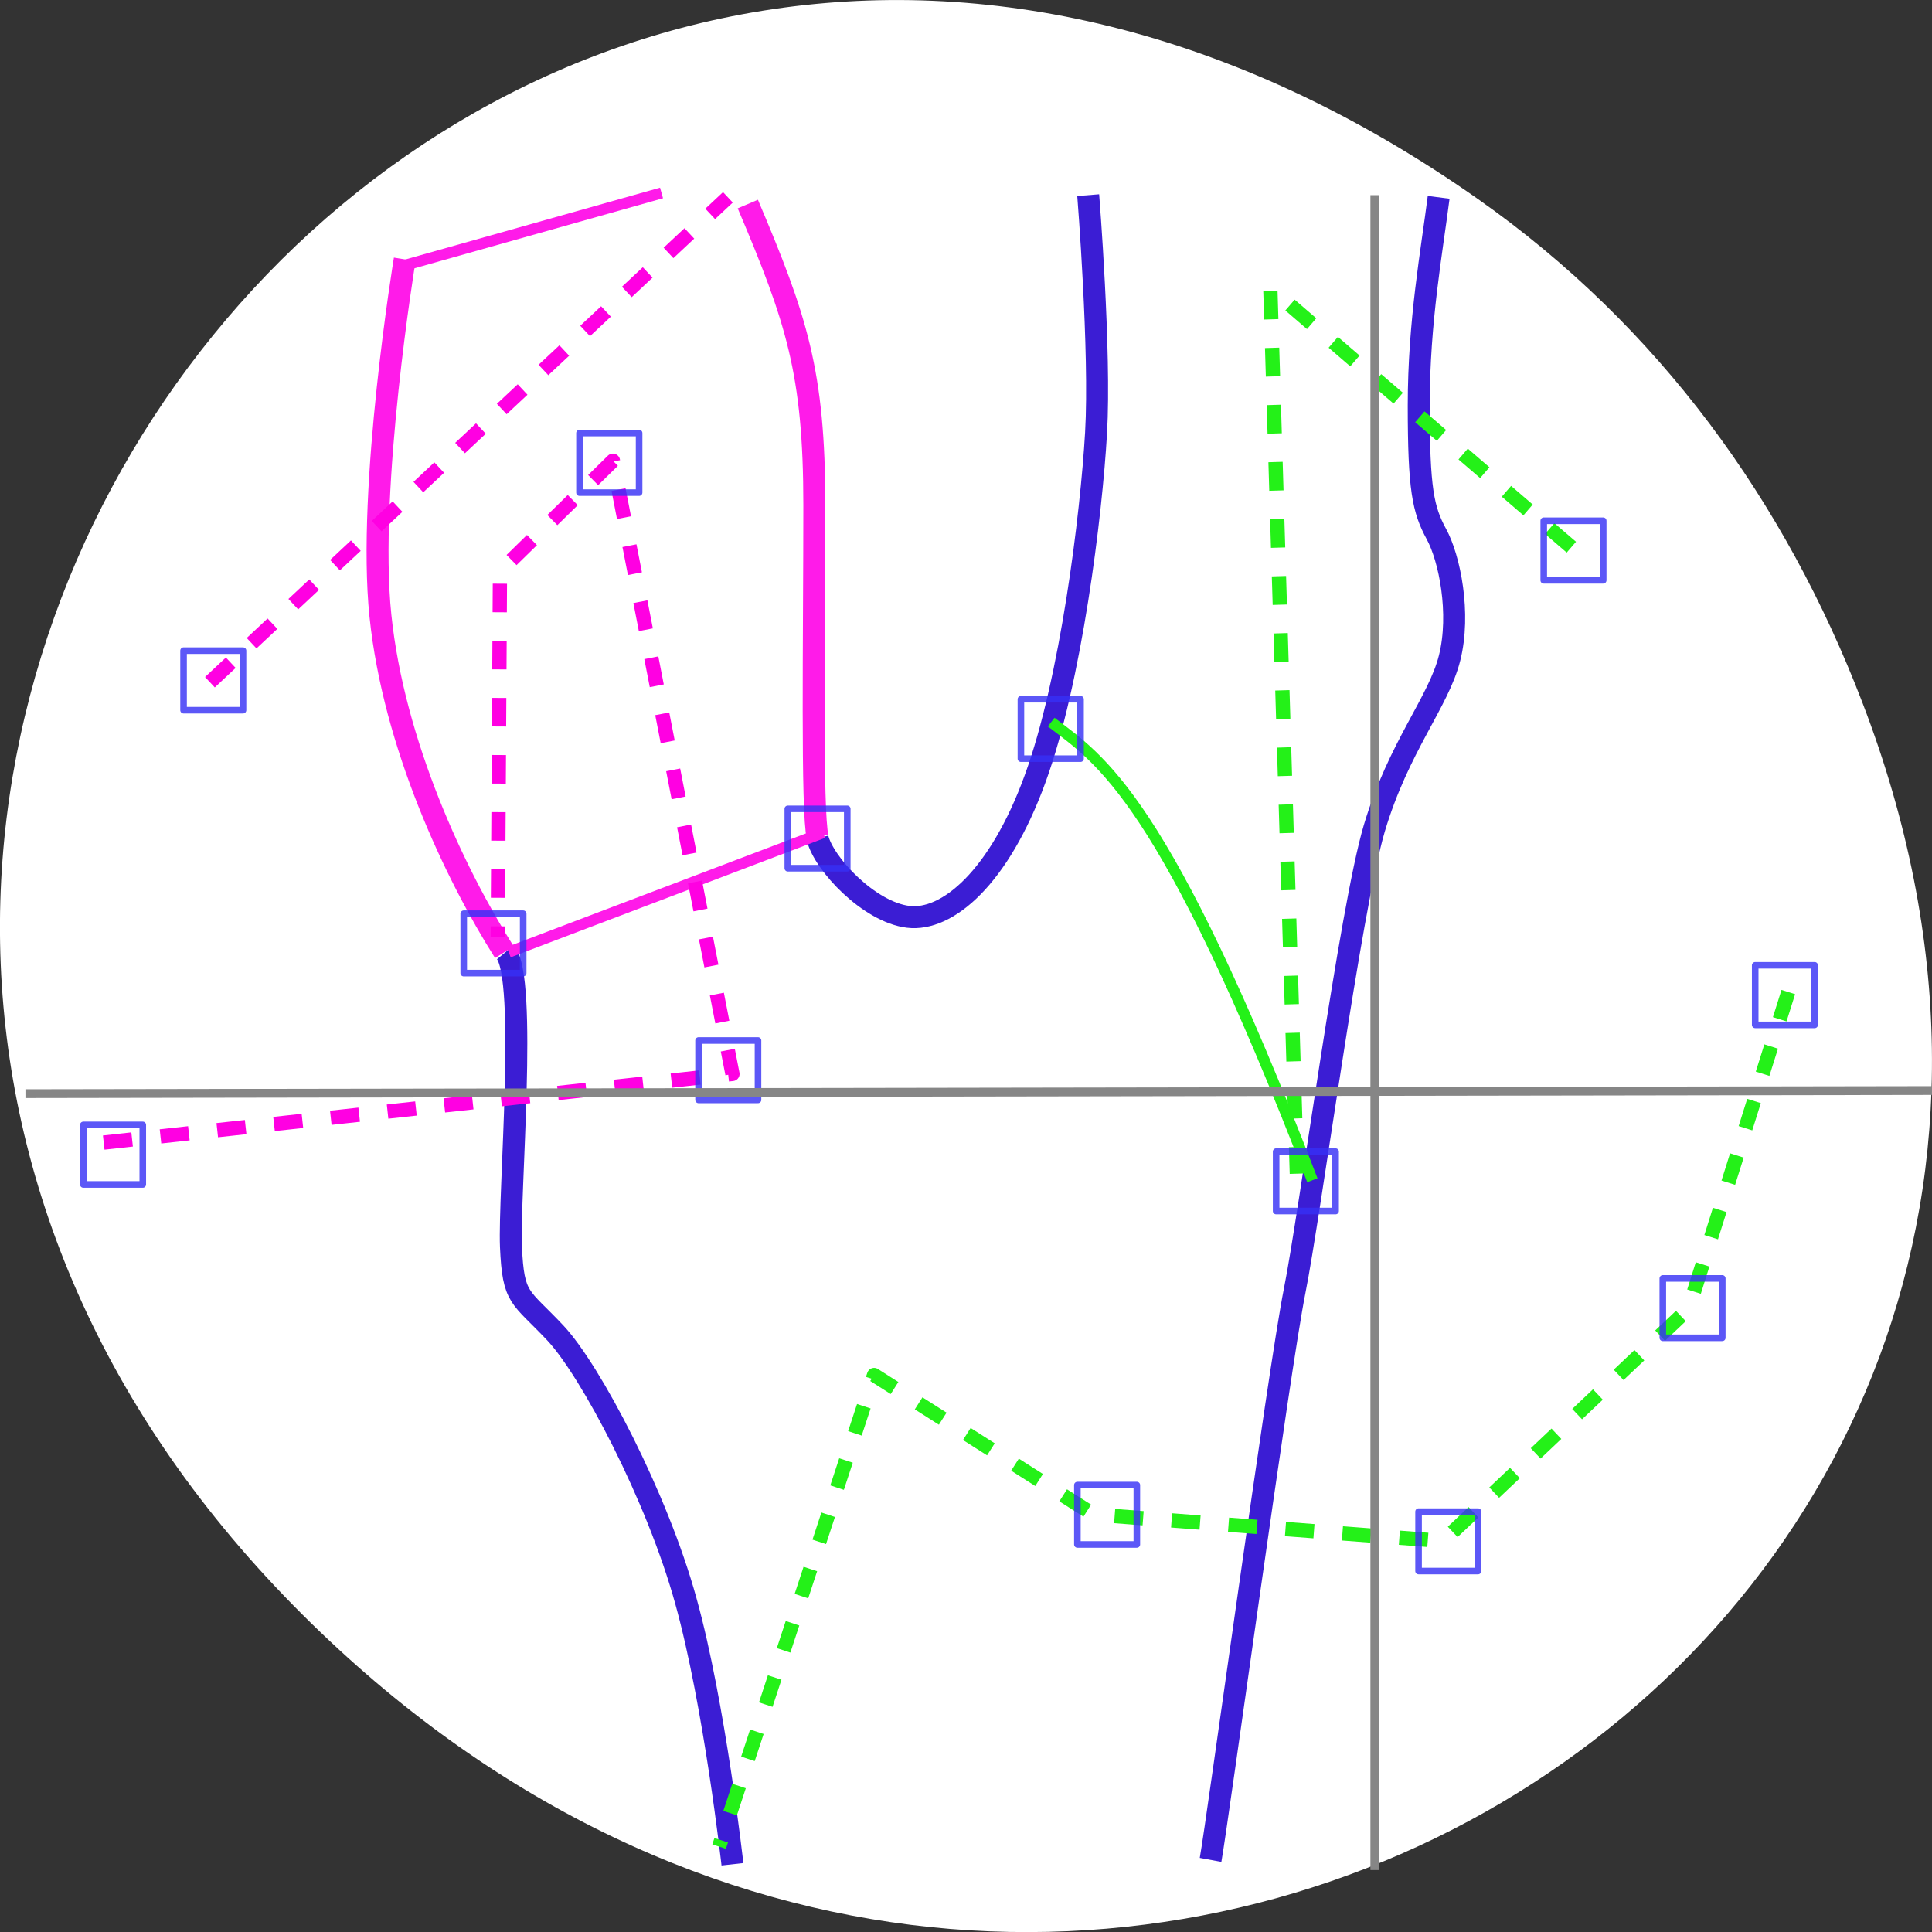 
<svg xmlns="http://www.w3.org/2000/svg" xmlns:xlink="http://www.w3.org/1999/xlink" width="48px" height="48px" viewBox="0 0 48 48" version="1.1">
<rect x="0" y="0" width="48" height="48" fill="#333333" stroke="none"/>
<g id="surface1">
<path style=" stroke:none;fill-rule:nonzero;fill:rgb(100%,100%,100%);fill-opacity:1;" d="M 36.719 4.945 C 12.168 -12.312 -12.707 19.562 7.297 39.895 C 26.145 59.051 55.426 41.293 46.27 17.453 C 44.363 12.48 41.227 8.113 36.719 4.945 Z M 36.719 4.945 "/>
<path style="fill:none;stroke-width:7.087;stroke-linecap:butt;stroke-linejoin:round;stroke:rgb(100%,10.588%,91.373%);stroke-opacity:1;stroke-miterlimit:4;" d="M 167.855 107.382 C 167.855 107.382 155.707 180.918 160.009 222.377 C 164.312 263.785 183.95 305.547 199.995 330.917 " transform="matrix(0.077,0,0,0.077,-2.869,-1.824)"/>
<path style="fill:none;stroke-width:7.087;stroke-linecap:butt;stroke-linejoin:round;stroke:rgb(100%,10.588%,91.373%);stroke-opacity:1;stroke-miterlimit:4;" d="M 278.548 89.527 C 294.289 126.648 300.008 143.797 300.008 186.668 C 300.008 229.489 299.097 285.574 301.071 293.795 " transform="matrix(0.077,0,0,0.077,-2.869,-1.824)"/>
<path style="fill:none;stroke-width:7.087;stroke-linecap:butt;stroke-linejoin:round;stroke:rgb(23.137%,11.373%,83.137%);stroke-opacity:1;stroke-miterlimit:4;" d="M 301.071 294.148 C 303.045 302.37 317.673 318.005 330.326 319.518 C 342.929 321.031 359.632 306.858 371.223 275.033 C 382.864 243.207 389.393 189.694 390.912 163.417 C 392.43 137.19 388.381 86.652 388.381 86.652 " transform="matrix(0.077,0,0,0.077,-2.869,-1.824)"/>
<path style="fill:none;stroke-width:7.087;stroke-linecap:butt;stroke-linejoin:round;stroke:rgb(23.137%,11.373%,83.137%);stroke-opacity:1;stroke-miterlimit:4;" d="M 501.453 87.358 C 499.277 104.507 495.025 127.354 495.025 154.489 C 495.025 181.624 496.442 188.08 500.694 195.948 C 504.996 203.766 508.59 221.62 504.996 235.944 C 501.453 250.218 488.597 264.492 480.701 290.92 C 472.856 317.349 460 415.196 454.989 440.213 C 449.978 465.229 429.986 612.353 427.86 623.802 " transform="matrix(0.077,0,0,0.077,-2.869,-1.824)"/>
<path style="fill:none;stroke-width:7.087;stroke-linecap:butt;stroke-linejoin:round;stroke:rgb(23.137%,11.373%,83.137%);stroke-opacity:1;stroke-miterlimit:4;" d="M 273.588 625.214 C 273.588 625.214 267.868 573.769 258.555 540.229 C 249.293 506.638 227.832 465.935 216.444 453.78 C 205.005 441.625 202.88 443.088 202.12 425.939 C 201.412 408.791 207.486 339.491 200.349 330.917 " transform="matrix(0.077,0,0,0.077,-2.869,-1.824)"/>
<path style="fill:none;stroke-width:3.543;stroke-linecap:butt;stroke-linejoin:round;stroke:rgb(100%,10.588%,91.373%);stroke-opacity:1;stroke-miterlimit:4;" d="M 302.843 292.383 L 201.412 330.917 " transform="matrix(0.077,0,0,0.077,-2.869,-1.824)"/>
<path style="fill:none;stroke-width:3.543;stroke-linecap:butt;stroke-linejoin:round;stroke:rgb(100%,10.588%,91.373%);stroke-opacity:1;stroke-miterlimit:4;" d="M 250.71 85.946 L 167.146 109.5 " transform="matrix(0.077,0,0,0.077,-2.869,-1.824)"/>
<path style="fill:none;stroke-width:3.543;stroke-linecap:butt;stroke-linejoin:round;stroke:rgb(14.118%,94.51%,9.412%);stroke-opacity:1;stroke-miterlimit:4;" d="M 376.436 256.674 C 392.126 268.779 412.878 280.228 460.709 404.504 " transform="matrix(0.077,0,0,0.077,-2.869,-1.824)"/>
<path style="fill:none;stroke-width:4.606;stroke-linecap:butt;stroke-linejoin:round;stroke:rgb(14.118%,94.51%,9.412%);stroke-opacity:1;stroke-dasharray:9.213,9.213;stroke-miterlimit:4;" d="M 544.273 200.235 L 447.144 116.662 L 455.698 402.385 " transform="matrix(0.077,0,0,0.077,-2.869,-1.824)"/>
<path style="fill:none;stroke-width:4.606;stroke-linecap:butt;stroke-linejoin:round;stroke:rgb(14.118%,94.51%,9.412%);stroke-opacity:1;stroke-dasharray:9.213,9.213;stroke-miterlimit:4;" d="M 614.272 343.778 L 582.132 445.912 L 502.87 520.911 L 390.001 512.337 L 319.292 467.348 L 269.286 619.515 " transform="matrix(0.077,0,0,0.077,-2.869,-1.824)"/>
<path style="fill:none;stroke-width:4.606;stroke-linecap:butt;stroke-linejoin:round;stroke:rgb(100%,0%,88.627%);stroke-opacity:1;stroke-dasharray:9.213,9.213;stroke-miterlimit:4;" d="M 104.992 243.813 L 272.12 87.358 " transform="matrix(0.077,0,0,0.077,-2.869,-1.824)"/>
<path style="fill:none;stroke-width:4.606;stroke-linecap:butt;stroke-linejoin:round;stroke:rgb(100%,0%,88.627%);stroke-opacity:1;stroke-dasharray:9.213,9.213;stroke-miterlimit:4;" d="M 70.726 392.348 L 273.588 370.207 L 235.02 172.344 L 198.577 208.053 L 197.869 325.923 " transform="matrix(0.077,0,0,0.077,-2.869,-1.824)"/>
<path style="fill:none;stroke-width:2.126;stroke-linecap:butt;stroke-linejoin:round;stroke:rgb(21.569%,19.216%,96.078%);stroke-opacity:0.812;stroke-miterlimit:4;" d="M 535.365 191.712 L 535.365 210.928 L 554.547 210.928 L 554.547 191.712 Z M 535.365 191.712 " transform="matrix(0.077,0,0,0.077,-2.869,-1.824)"/>
<path style="fill:none;stroke-width:2.126;stroke-linecap:butt;stroke-linejoin:round;stroke:rgb(21.569%,19.216%,96.078%);stroke-opacity:0.812;stroke-miterlimit:4;" d="M 603.593 335.153 L 603.593 354.37 L 622.775 354.37 L 622.775 335.153 Z M 603.593 335.153 " transform="matrix(0.077,0,0,0.077,-2.869,-1.824)"/>
<path style="fill:none;stroke-width:2.126;stroke-linecap:butt;stroke-linejoin:round;stroke:rgb(21.569%,19.216%,96.078%);stroke-opacity:0.812;stroke-miterlimit:4;" d="M 573.781 436.178 L 573.781 455.344 L 592.964 455.344 L 592.964 436.178 Z M 573.781 436.178 " transform="matrix(0.077,0,0,0.077,-2.869,-1.824)"/>
<path style="fill:none;stroke-width:2.126;stroke-linecap:butt;stroke-linejoin:round;stroke:rgb(21.569%,19.216%,96.078%);stroke-opacity:0.812;stroke-miterlimit:4;" d="M 494.974 511.429 L 494.974 530.595 L 514.157 530.595 L 514.157 511.429 Z M 494.974 511.429 " transform="matrix(0.077,0,0,0.077,-2.869,-1.824)"/>
<path style="fill:none;stroke-width:2.126;stroke-linecap:butt;stroke-linejoin:round;stroke:rgb(21.569%,19.216%,96.078%);stroke-opacity:0.812;stroke-miterlimit:4;" d="M 384.888 502.855 L 384.888 522.021 L 404.071 522.021 L 404.071 502.855 Z M 384.888 502.855 " transform="matrix(0.077,0,0,0.077,-2.869,-1.824)"/>
<path style="fill:none;stroke-width:2.126;stroke-linecap:butt;stroke-linejoin:round;stroke:rgb(21.569%,19.216%,96.078%);stroke-opacity:0.812;stroke-miterlimit:4;" d="M 96.489 233.624 L 96.489 252.841 L 115.671 252.841 L 115.671 233.624 Z M 96.489 233.624 " transform="matrix(0.077,0,0,0.077,-2.869,-1.824)"/>
<path style="fill:none;stroke-width:2.126;stroke-linecap:butt;stroke-linejoin:round;stroke:rgb(21.569%,19.216%,96.078%);stroke-opacity:0.812;stroke-miterlimit:4;" d="M 64.146 386.649 L 64.146 405.865 L 83.329 405.865 L 83.329 386.649 Z M 64.146 386.649 " transform="matrix(0.077,0,0,0.077,-2.869,-1.824)"/>
<path style="fill:none;stroke-width:2.126;stroke-linecap:butt;stroke-linejoin:round;stroke:rgb(21.569%,19.216%,96.078%);stroke-opacity:0.812;stroke-miterlimit:4;" d="M 262.655 359.413 L 262.655 378.579 L 281.838 378.579 L 281.838 359.413 Z M 262.655 359.413 " transform="matrix(0.077,0,0,0.077,-2.869,-1.824)"/>
<path style="fill:none;stroke-width:2.126;stroke-linecap:butt;stroke-linejoin:round;stroke:rgb(21.569%,19.216%,96.078%);stroke-opacity:0.812;stroke-miterlimit:4;" d="M 224.239 163.417 L 224.239 182.633 L 243.472 182.633 L 243.472 163.417 Z M 224.239 163.417 " transform="matrix(0.077,0,0,0.077,-2.869,-1.824)"/>
<path style="fill:none;stroke-width:2.126;stroke-linecap:butt;stroke-linejoin:round;stroke:rgb(21.569%,19.216%,96.078%);stroke-opacity:0.812;stroke-miterlimit:4;" d="M 291.455 284.666 L 291.455 303.832 L 310.637 303.832 L 310.637 284.666 Z M 291.455 284.666 " transform="matrix(0.077,0,0,0.077,-2.869,-1.824)"/>
<path style="fill:none;stroke-width:2.126;stroke-linecap:butt;stroke-linejoin:round;stroke:rgb(21.569%,19.216%,96.078%);stroke-opacity:0.812;stroke-miterlimit:4;" d="M 186.886 318.509 L 186.886 337.675 L 206.068 337.675 L 206.068 318.509 Z M 186.886 318.509 " transform="matrix(0.077,0,0,0.077,-2.869,-1.824)"/>
<path style="fill:none;stroke-width:2.126;stroke-linecap:butt;stroke-linejoin:round;stroke:rgb(21.569%,19.216%,96.078%);stroke-opacity:0.812;stroke-miterlimit:4;" d="M 449.017 395.274 L 449.017 414.44 L 468.2 414.44 L 468.2 395.274 Z M 449.017 395.274 " transform="matrix(0.077,0,0,0.077,-2.869,-1.824)"/>
<path style="fill:none;stroke-width:2.126;stroke-linecap:butt;stroke-linejoin:round;stroke:rgb(21.569%,19.216%,96.078%);stroke-opacity:0.812;stroke-miterlimit:4;" d="M 366.667 249.31 L 366.667 268.476 L 385.901 268.476 L 385.901 249.31 Z M 366.667 249.31 " transform="matrix(0.077,0,0,0.077,-2.869,-1.824)"/>
<path style="fill:none;stroke-width:2.835;stroke-linecap:butt;stroke-linejoin:miter;stroke:rgb(52.549%,52.549%,52.549%);stroke-opacity:1;stroke-miterlimit:4;" d="M 45.469 376.562 L 661.647 375.553 " transform="matrix(0.077,0,0,0.077,-2.869,-1.824)"/>
<path style="fill:none;stroke-width:2.835;stroke-linecap:butt;stroke-linejoin:miter;stroke:rgb(52.549%,52.549%,52.549%);stroke-opacity:1;stroke-miterlimit:4;" d="M 480.853 86.652 L 480.853 627.08 " transform="matrix(0.077,0,0,0.077,-2.869,-1.824)"/>
</g>
</svg>
